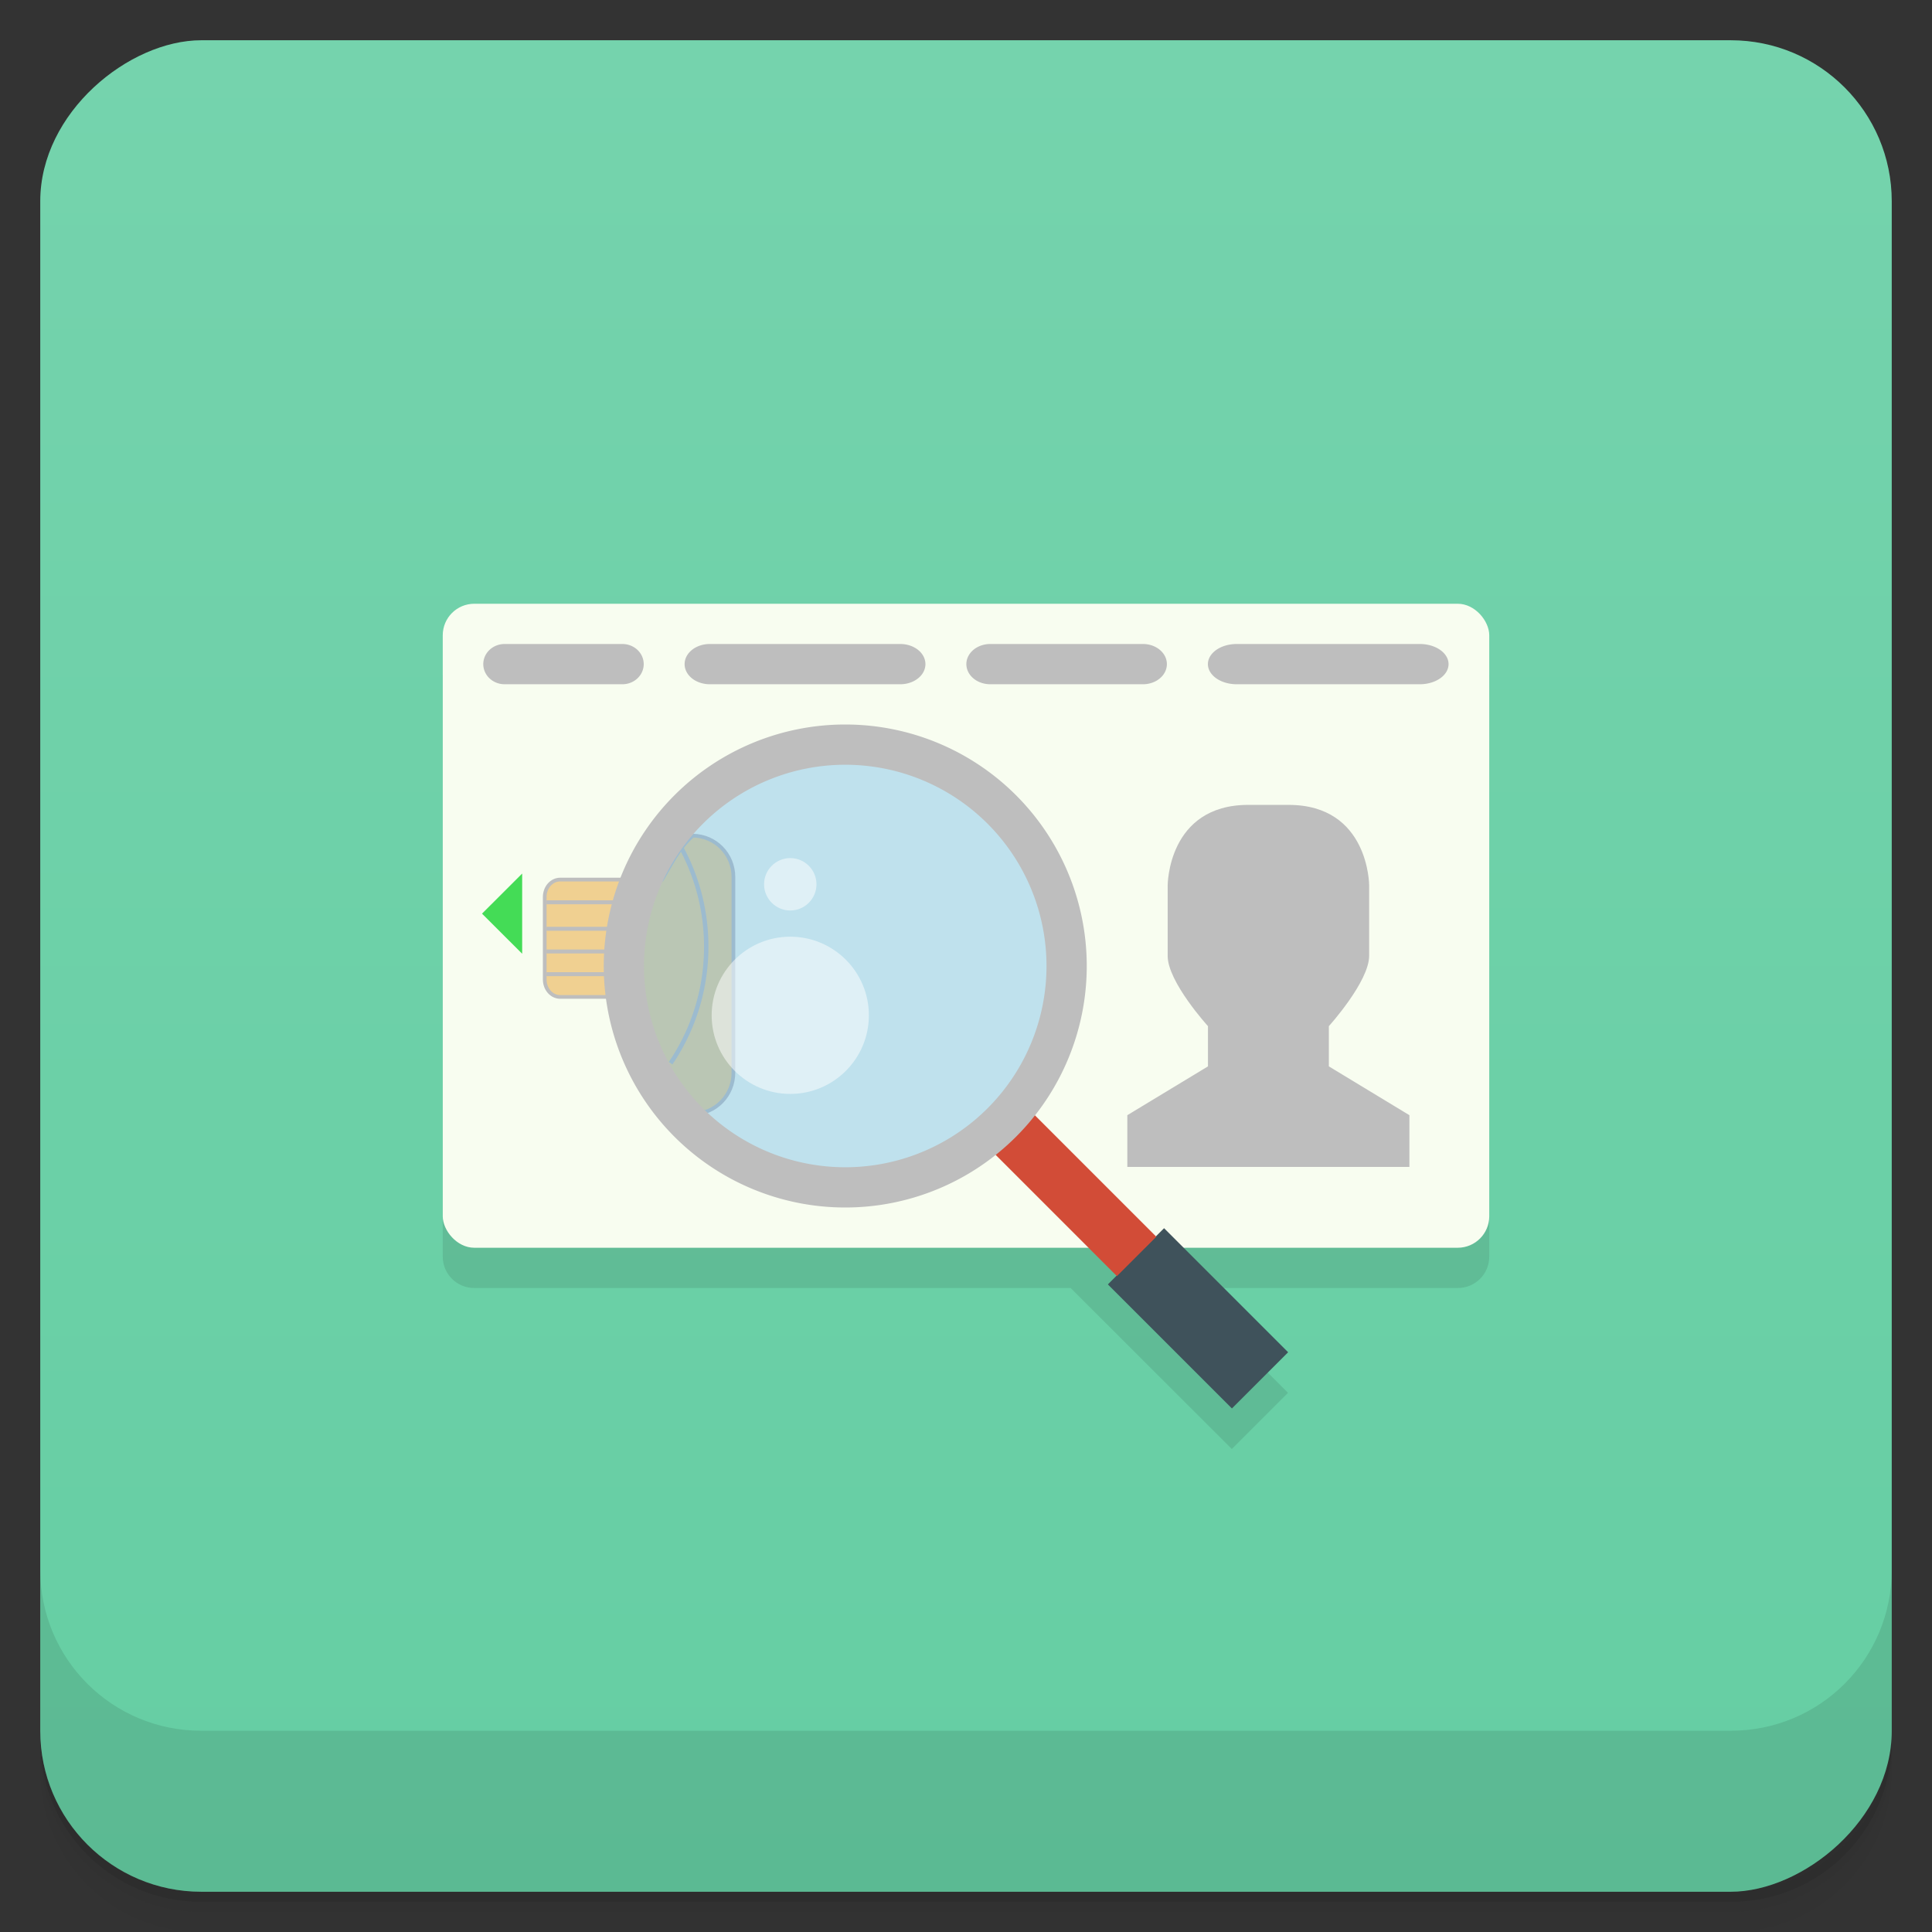 <?xml version="1.0" encoding="UTF-8" standalone="no"?>
<svg
   xmlns:dc="http://purl.org/dc/elements/1.1/"
   xmlns:cc="http://creativecommons.org/ns#"
   xmlns:rdf="http://www.w3.org/1999/02/22-rdf-syntax-ns#"
   xmlns:svg="http://www.w3.org/2000/svg"
   xmlns="http://www.w3.org/2000/svg"
   xmlns:sodipodi="http://sodipodi.sourceforge.net/DTD/sodipodi-0.dtd"
   xmlns:inkscape="http://www.inkscape.org/namespaces/inkscape"
   width="48"
   height="48"
   version="1.1"
   viewBox="0 0 48 48"
   id="svg29"
   sodipodi:docname="eid-viewer.svg"
   inkscape:version="0.92.1 r">
  <rect x="0" y="0" width="48" height="48" fill="#333333" stroke="none"/>
  <sodipodi:namedview
     pagecolor="#ffffff"
     bordercolor="#666666"
     borderopacity="1"
     objecttolerance="10"
     gridtolerance="10"
     guidetolerance="10"
     inkscape:pageopacity="0"
     inkscape:pageshadow="2"
     inkscape:window-width="1920"
     inkscape:window-height="2032"
     id="namedview31"
     showgrid="false"
     inkscape:zoom="18.088253"
     inkscape:cx="23.733496"
     inkscape:cy="14.988889"
     inkscape:current-layer="svg29"
     inkscape:window-x="1920"
     inkscape:window-y="60"
     inkscape:window-maximized="0">
    <inkscape:grid
       type="xygrid"
       id="grid4510" />
  </sodipodi:namedview>
  <defs
     id="defs7">
    <linearGradient
       id="linearGradient4501"
       x1="-47"
       x2="-1"
       y1="2.8779e-15"
       y2="6.1232e-17"
       gradientUnits="userSpaceOnUse">
      <stop
         style="stop-color:#65cea3;stop-opacity:1"
         offset="0"
         id="stop2" />
      <stop
         style="stop-color:#75d3ad;stop-opacity:1"
         offset="1"
         id="stop4" />
    </linearGradient>
  </defs>
  <g
     transform="translate(0 3.949e-5)"
     id="g15">
    <path
       d="m1 43v0.25c0 2.216 1.784 4 4 4h38c2.216 0 4-1.784 4-4v-0.25c0 2.216-1.784 4-4 4h-38c-2.216 0-4-1.784-4-4zm0 0.5v0.5c0 2.216 1.784 4 4 4h38c2.216 0 4-1.784 4-4v-0.5c0 2.216-1.784 4-4 4h-38c-2.216 0-4-1.784-4-4z"
       style="opacity:.02"
       id="path9" />
    <path
       d="m1 43.25v0.25c0 2.216 1.784 4 4 4h38c2.216 0 4-1.784 4-4v-0.25c0 2.216-1.784 4-4 4h-38c-2.216 0-4-1.784-4-4z"
       style="opacity:.05"
       id="path11" />
    <path
       d="m1 43v0.25c0 2.216 1.784 4 4 4h38c2.216 0 4-1.784 4-4v-0.25c0 2.216-1.784 4-4 4h-38c-2.216 0-4-1.784-4-4z"
       style="opacity:.1"
       id="path13" />
  </g>
  <rect
     transform="rotate(-90)"
     x="-47"
     y="1"
     width="46"
     height="46"
     rx="4"
     style="fill:url(#linearGradient4501)"
     id="rect17" />
  <g
     transform="translate(0 3.949e-5)"
     id="g23">
    <g
       transform="translate(0 -1004.4)"
       id="g21">
      <path
         d="m1 1043.4v4c0 2.216 1.784 4 4 4h38c2.216 0 4-1.784 4-4v-4c0 2.216-1.784 4-4 4h-38c-2.216 0-4-1.784-4-4z"
         style="opacity:.1"
         id="path19" />
    </g>
  </g>
  <path
     inkscape:connector-curvature="0"
     d="M 11.783,16 C 11.35,16 11,16.35 11,16.783 V 31.219 C 11,31.652 11.35,32 11.783,32 H 26.6 L 30.604,36 32,34.604 29.396,32 h 6.823 C 36.652,32 37,31.652 37,31.219 V 16.783 C 37,16.349 36.652,16 36.219,16 Z"
     style="opacity:0.1"
     id="path23" />
  <g
     id="g75"
     transform="translate(0,1)">
    <rect
       ry="0.783"
       height="16"
       width="26"
       y="14"
       x="11"
       rx="0.783"
       style="fill:#f8fdf0"
       id="rect25" />
    <g
       transform="matrix(0.441,0,0,0.444,19.701,14.396)"
       style="fill:#cccccc"
       id="g29">
      <path
         inkscape:connector-curvature="0"
         d="m 27.921,10.363 c 4.54,0.001 4.54,4.503 4.54,4.503 v 3.939 c 0,1.449 -2.27,3.939 -2.27,3.939 v 2.251 l 4.537,2.731 v 2.896 H 18.837 v -2.896 l 4.543,-2.731 v -2.251 c 0,0 -2.281,-2.487 -2.27,-3.939 v -3.939 c 0,0 0,-4.502 4.54,-4.503"
         style="fill:#bebebe;fill-opacity:1"
         id="path27" />
    </g>
    <path
       inkscape:connector-curvature="0"
       d="m 238.67,914.16 -20.785,-12 20.785,-12 z"
       transform="matrix(0.048,0,0,0.083,1.517,-53.18)"
       style="fill:#44dc56;fill-opacity:1"
       id="path31" />
    <g
       transform="matrix(0.083,0,0,0.094,10.506,-63.828)"
       id="g45">
      <g
         transform="translate(0.607,8.951)"
         id="g35">
        <path
           inkscape:connector-curvature="0"
           d="m 17.232,21.459 c -0.363,0.324 -0.542,0.715 -0.768,1.088 -0.846,0 -1.692,0 -2.537,0 -0.213,0 -0.385,0.192 -0.385,0.432 v 2.041 c 0,0.239 0.172,0.432 0.385,0.432 h 1.98 c 0.073,1.151 0.648,2.071 1.336,2.898 0.556,-0.01 1,-0.462 1,-1.023 v -4.844 c 0,-0.566 -0.452,-1.019 -1.014,-1.023 z"
           transform="matrix(12.015,0,0,10.677,-126.839,651.174)"
           style="fill:#f0d091;fill-opacity:1;stroke:#bebebe;stroke-width:0.092;stroke-linecap:round;stroke-opacity:1"
           id="path33" />
      </g>
      <path
         inkscape:connector-curvature="0"
         d="m 37,906.34 v 1.045 h 26.608 v -1.045 z"
         isolation="auto"
         mix-blend-mode="normal"
         style="color:#000000;white-space:normal;isolation:auto;mix-blend-mode:normal;solid-color:#000000;fill:#bebebe;fill-opacity:1;fill-rule:evenodd;color-rendering:auto;image-rendering:auto;shape-rendering:auto"
         id="path37" />
      <path
         inkscape:connector-curvature="0"
         d="m 37,925.34 v 1.045 h 26.608 v -1.045 z"
         isolation="auto"
         mix-blend-mode="normal"
         style="color:#000000;white-space:normal;isolation:auto;mix-blend-mode:normal;solid-color:#000000;fill:#bebebe;fill-opacity:1;fill-rule:evenodd;color-rendering:auto;image-rendering:auto;shape-rendering:auto"
         id="path39" />
      <path
         inkscape:connector-curvature="0"
         d="m 37,919.34 v 1.045 H 60 V 919.34 Z"
         isolation="auto"
         mix-blend-mode="normal"
         style="color:#000000;white-space:normal;isolation:auto;mix-blend-mode:normal;solid-color:#000000;fill:#bebebe;fill-opacity:1;fill-rule:evenodd;color-rendering:auto;image-rendering:auto;shape-rendering:auto"
         id="path41" />
      <path
         inkscape:connector-curvature="0"
         d="m 37,913.34 v 1.045 H 60 V 913.34 Z"
         isolation="auto"
         mix-blend-mode="normal"
         style="color:#000000;white-space:normal;isolation:auto;mix-blend-mode:normal;solid-color:#000000;fill:#bebebe;fill-opacity:1;fill-rule:evenodd;color-rendering:auto;image-rendering:auto;shape-rendering:auto"
         id="path43" />
    </g>
    <g
       transform="matrix(0.109,0,0,0.109,5.754,-70.111)"
       id="g49">
      <path
         inkscape:connector-curvature="0"
         d="m 99.66,823.55 c 1.689,2.5 3.145,5.173 4.334,7.984 1.189,2.811 2.112,5.763 2.738,8.822 0.626,3.059 0.955,6.227 0.955,9.473 0,3.245 -0.329,6.413 -0.955,9.473 -0.626,3.059 -1.549,6.01 -2.738,8.82 -1.189,2.81 -2.645,5.484 -4.334,7.984 l 0.83,0.559 c 1.725,-2.554 3.209,-5.281 4.424,-8.152 1.215,-2.871 2.159,-5.887 2.799,-9.01 0.639,-3.125 0.975,-6.359 0.975,-9.672 0,-3.313 -0.335,-6.549 -0.975,-9.674 -0.639,-3.125 -1.584,-6.14 -2.799,-9.01 -1.215,-2.87 -2.699,-5.599 -4.424,-8.152 z"
         isolation="auto"
         mix-blend-mode="normal"
         style="color:#000000;white-space:normal;isolation:auto;mix-blend-mode:normal;solid-color:#000000;fill:#bebebe;fill-opacity:1;color-rendering:auto;image-rendering:auto;shape-rendering:auto"
         id="path47" />
    </g>
    <path
       inkscape:connector-curvature="0"
       d="m 12.537,15 a 0.53,0.5 0 1 0 0,1 h 2.926 a 0.53,0.5 0 1 0 0,-1 z"
       isolation="auto"
       mix-blend-mode="normal"
       style="color:#000000;white-space:normal;isolation:auto;mix-blend-mode:normal;solid-color:#000000;fill:#bebebe;fill-opacity:1;fill-rule:evenodd;color-rendering:auto;image-rendering:auto;shape-rendering:auto"
       id="path51" />
    <path
       inkscape:connector-curvature="0"
       d="m 17.634,15 a 0.625,0.5 0 1 0 0,1 h 4.733 a 0.625,0.5 0 1 0 0,-1 z"
       isolation="auto"
       mix-blend-mode="normal"
       style="color:#000000;white-space:normal;isolation:auto;mix-blend-mode:normal;solid-color:#000000;fill:#bebebe;fill-opacity:1;fill-rule:evenodd;color-rendering:auto;image-rendering:auto;shape-rendering:auto"
       id="path53" />
    <path
       inkscape:connector-curvature="0"
       d="m 24.603,15 a 0.594,0.5 0 1 0 0,1 h 3.794 a 0.594,0.5 0 1 0 0,-1 z"
       isolation="auto"
       mix-blend-mode="normal"
       style="color:#000000;white-space:normal;isolation:auto;mix-blend-mode:normal;solid-color:#000000;fill:#bebebe;fill-opacity:1;fill-rule:evenodd;color-rendering:auto;image-rendering:auto;shape-rendering:auto"
       id="path55" />
    <path
       inkscape:connector-curvature="0"
       d="m 30.724,15 a 0.714,0.5 0 1 0 0,1 h 4.551 a 0.714,0.5 0 1 0 0,-1 z"
       isolation="auto"
       mix-blend-mode="normal"
       style="color:#000000;white-space:normal;isolation:auto;mix-blend-mode:normal;solid-color:#000000;fill:#bebebe;fill-opacity:1;fill-rule:evenodd;color-rendering:auto;image-rendering:auto;shape-rendering:auto"
       id="path57" />
    <g
       transform="matrix(-0.651,0,0,0.651,39.164,9.903)"
       id="g73">
      <g
         id="g71">
        <!-- color: #cccdb6 -->
        <g
           id="g69">
          <path
             inkscape:connector-curvature="0"
             d="m 36.642,20.03 c 0,4.881 -3.952,8.833 -8.829,8.833 -4.881,0 -8.833,-3.952 -8.829,-8.833 -0.004,-4.877 3.948,-8.833 8.829,-8.833 4.877,0 8.829,3.956 8.829,8.833"
             style="opacity:0.4;fill:#69b7e8;fill-opacity:1"
             id="path59" />
          <path
             inkscape:connector-curvature="0"
             d="M 17.879,32.27 15.734,30.125 11,34.859 l 2.145,2.145 m 4.734,-4.734"
             style="fill:#3f525b"
             id="path61" />
          <path
             inkscape:connector-curvature="0"
             d="m 22.269,27.22 -1.504,-1.504 -4.734,4.734 1.504,1.504 m 4.734,-4.734"
             style="fill:#d24c37"
             id="path63" />
          <path
             inkscape:connector-curvature="0"
             d="m 33,22 c 0,1.656 -1.344,3 -3,3 -1.656,0 -3,-1.344 -3,-3 0,-1.656 1.344,-3 3,-3 1.656,0 3,1.344 3,3"
             style="opacity:0.5;fill:#ffffff"
             id="path65" />
          <path
             inkscape:connector-curvature="0"
             d="m 31,17 c 0,0.551 -0.449,1 -1,1 -0.551,0 -1,-0.449 -1,-1 0,-0.551 0.449,-1 1,-1 0.551,0 1,0.449 1,1"
             style="opacity:0.5;fill:#ffffff"
             id="path67" />
        </g>
      </g>
    </g>
  </g>
  <path
     inkscape:connector-curvature="0"
     d="m 21,18 a 6,6 0 0 0 -6,6 6,6 0 0 0 6,6 6,6 0 0 0 6,-6 6,6 0 0 0 -6,-6 z m 0,1 a 5,5 0 0 1 5,5 5,5 0 0 1 -5,5 5,5 0 0 1 -5,-5 5,5 0 0 1 5,-5 z"
     style="opacity:1;fill:#bebebe;fill-opacity:1;stroke:none"
     id="path77" />
</svg>
